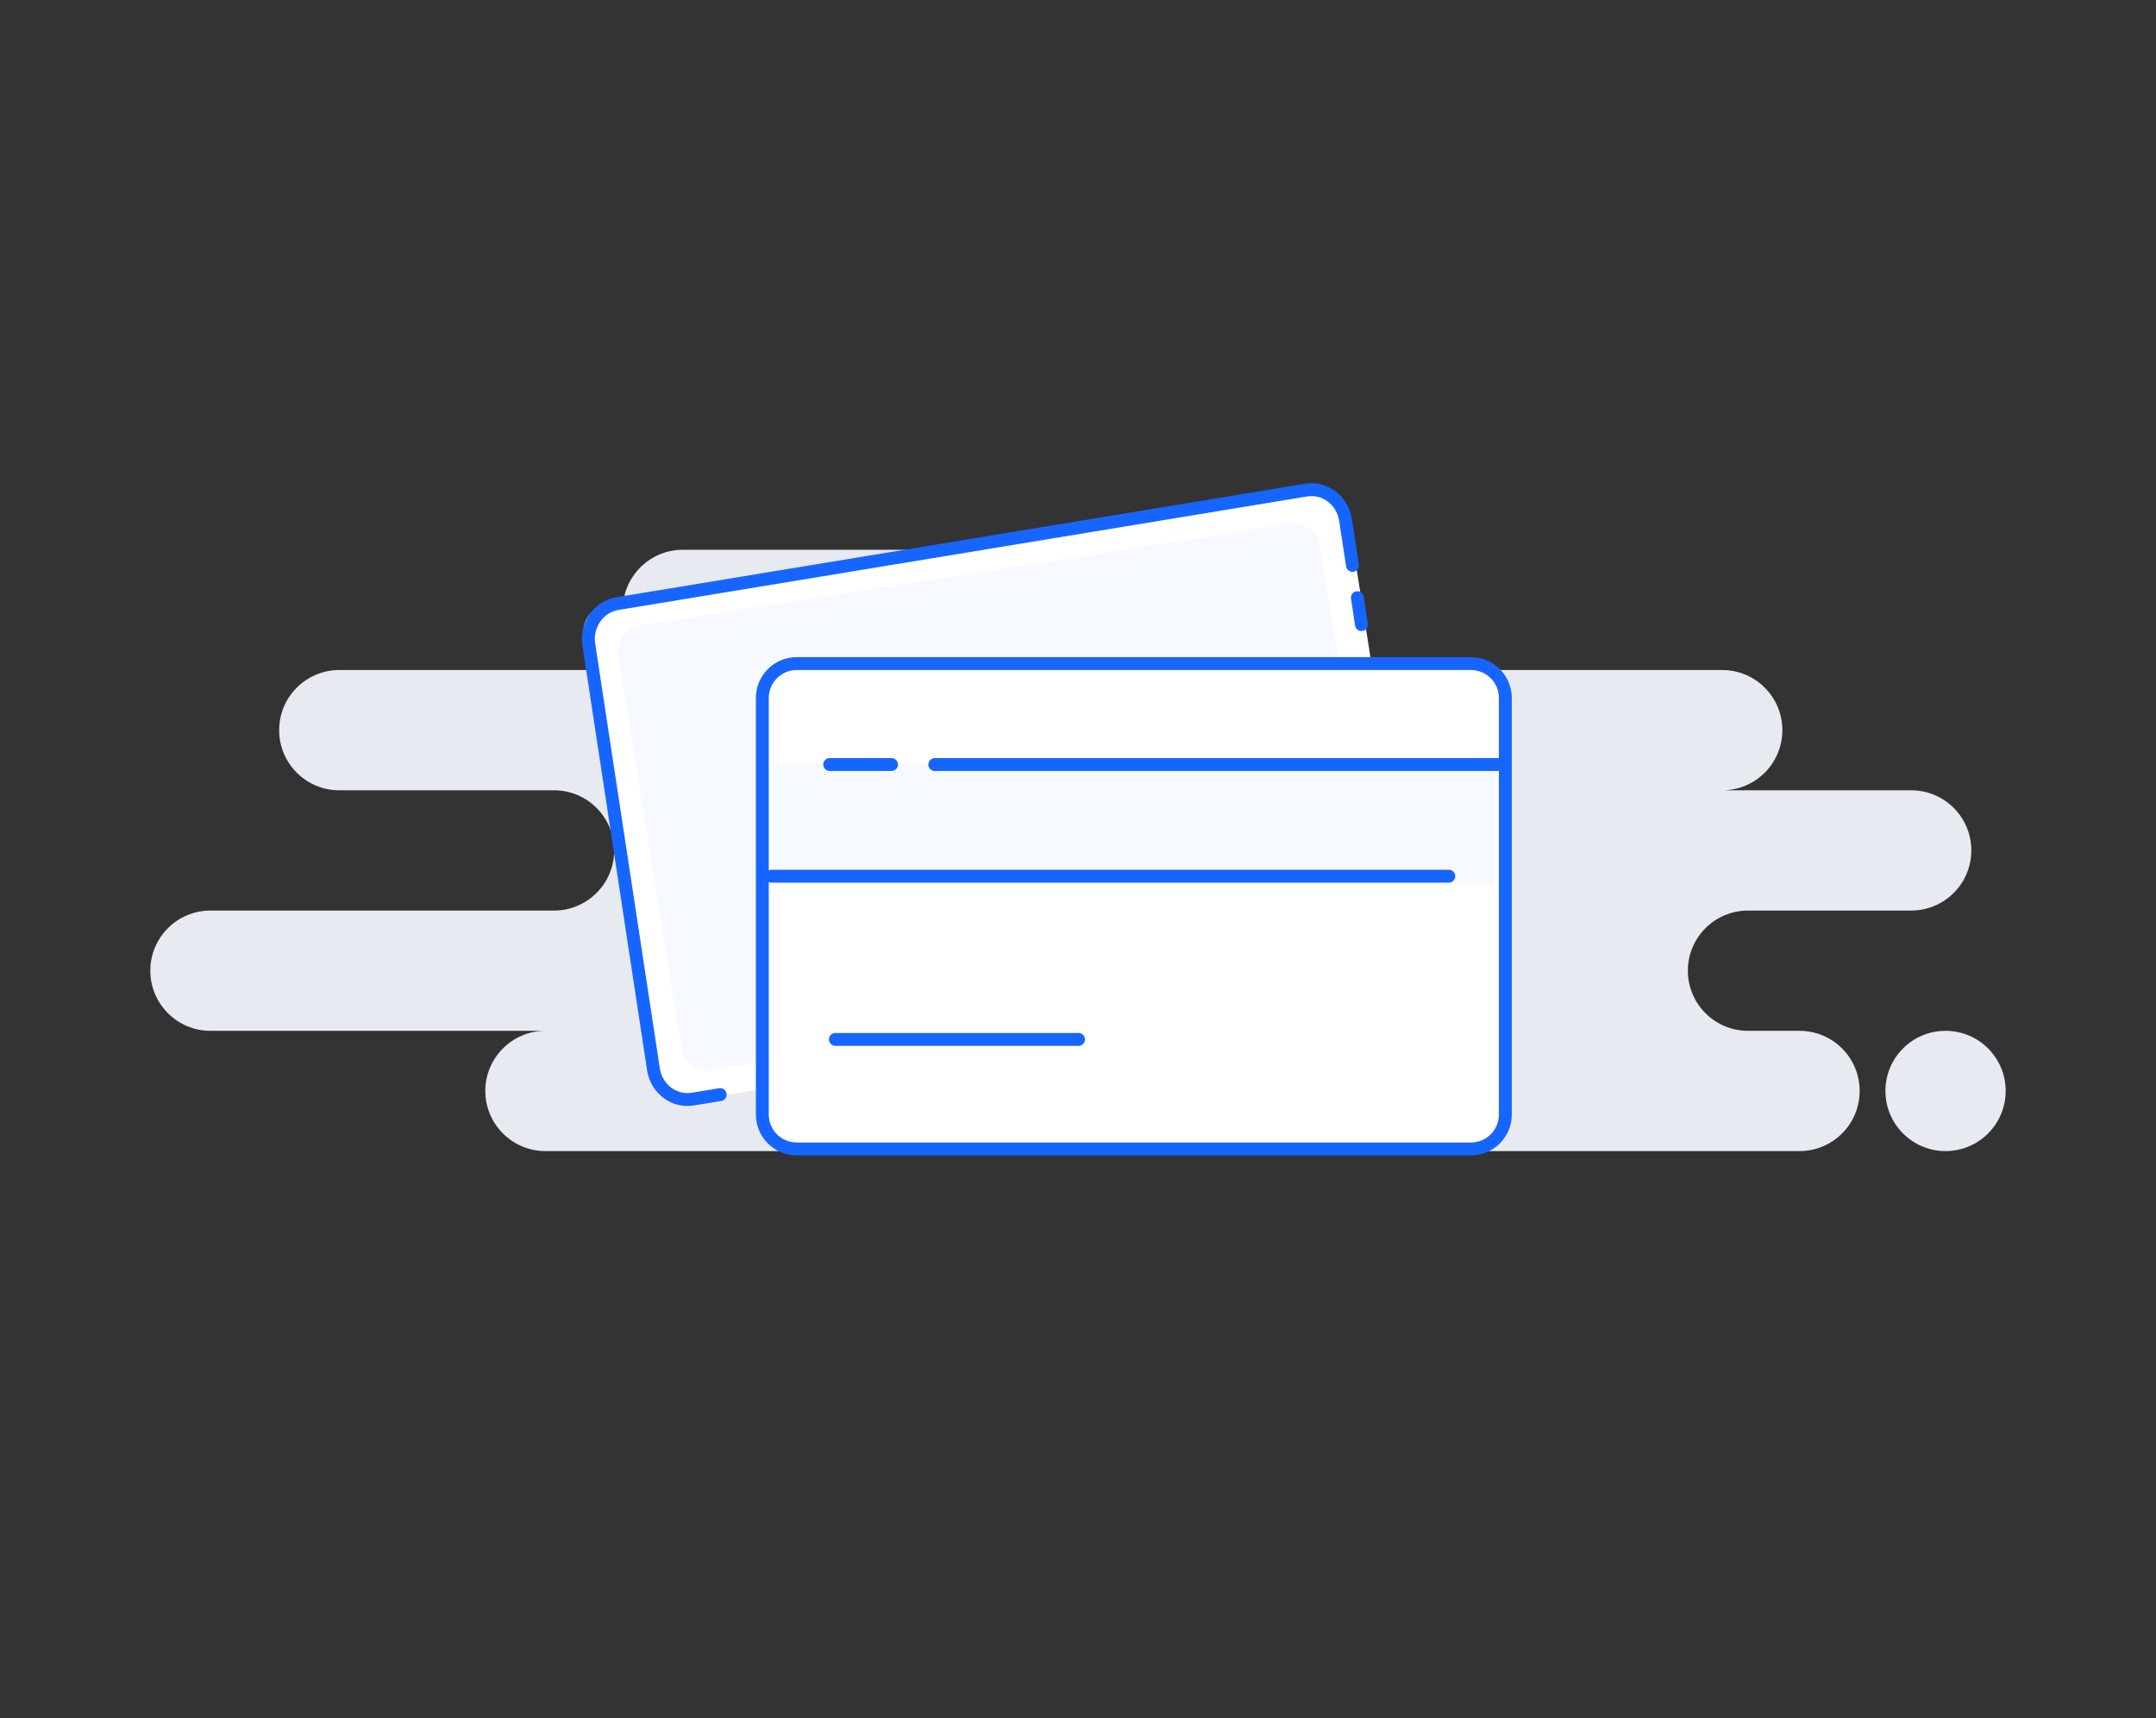 <svg width="251" height="200" viewBox="0 0 251 200" fill="none" xmlns="http://www.w3.org/2000/svg">
<rect x="0" y="0" width="251" height="200" fill="#333333" stroke="none"/>
<path fill-rule="evenodd" clip-rule="evenodd" d="M63.5 134H154.5C155.015 134 155.517 133.944 156 133.839C156.483 133.944 156.985 134 157.5 134H209.5C213.366 134 216.5 130.866 216.5 127C216.5 123.134 213.366 120 209.5 120H203.5C199.634 120 196.5 116.866 196.5 113C196.5 109.134 199.634 106 203.5 106H222.5C226.366 106 229.5 102.866 229.5 99C229.5 95.134 226.366 92 222.5 92H200.5C204.366 92 207.5 88.866 207.5 85C207.5 81.134 204.366 78 200.5 78H136.5C140.366 78 143.5 74.866 143.5 71C143.5 67.134 140.366 64 136.5 64H79.5C75.634 64 72.5 67.134 72.5 71C72.5 74.866 75.634 78 79.5 78H39.5C35.634 78 32.5 81.134 32.5 85C32.5 88.866 35.634 92 39.5 92H64.5C68.366 92 71.5 95.134 71.5 99C71.5 102.866 68.366 106 64.5 106H24.5C20.634 106 17.5 109.134 17.5 113C17.5 116.866 20.634 120 24.5 120H63.5C59.634 120 56.5 123.134 56.5 127C56.5 130.866 59.634 134 63.5 134ZM226.5 134C230.366 134 233.5 130.866 233.5 127C233.5 123.134 230.366 120 226.5 120C222.634 120 219.5 123.134 219.5 127C219.5 130.866 222.634 134 226.5 134Z" fill="#E7EAF0"/>
<path fill-rule="evenodd" clip-rule="evenodd" d="M70.453 70.518L153.477 57.226C155.113 56.964 156.652 58.078 156.914 59.714C156.914 59.717 156.915 59.721 156.915 59.724L165.037 111.556C165.293 113.189 164.18 114.721 162.548 114.983L79.523 128.274C77.887 128.536 76.348 127.422 76.086 125.786C76.086 125.783 76.085 125.78 76.085 125.776L67.963 73.944C67.707 72.311 68.82 70.779 70.453 70.518Z" fill="white"/>
<path d="M83.845 127.423L80.662 127.948C78.475 128.308 76.421 126.756 76.075 124.481L68.55 75.039C68.204 72.764 69.695 70.627 71.882 70.266L152.058 57.052C154.245 56.692 156.298 58.244 156.645 60.52C156.982 62.737 157.251 64.504 157.452 65.82M158.023 69.576C158.205 70.769 158.364 71.813 158.5 72.709" stroke="#1665FF" stroke-width="1.5" stroke-linecap="round"/>
<path fill-rule="evenodd" clip-rule="evenodd" d="M74.477 72.792L150.237 60.961C151.869 60.706 153.4 61.818 153.662 63.449L161.022 109.268C161.285 110.904 160.172 112.443 158.536 112.706C158.532 112.707 158.527 112.707 158.523 112.708L82.763 124.539C81.131 124.794 79.6 123.682 79.338 122.051L71.978 76.232C71.715 74.596 72.828 73.057 74.464 72.794C74.468 72.793 74.473 72.793 74.477 72.792Z" fill="#F6F9FF"/>
<path d="M171.25 77.25H92.75C90.541 77.25 88.75 79.041 88.75 81.25V129.75C88.75 131.959 90.541 133.75 92.75 133.75H171.25C173.459 133.75 175.25 131.959 175.25 129.75V81.25C175.25 79.041 173.459 77.25 171.25 77.25Z" fill="white" stroke="#1665FF" stroke-width="1.5"/>
<path d="M174 89H90V103H174V89Z" fill="#F6F9FF"/>
<path d="M103.789 89H96.593M174.671 89H108.831H174.671ZM168.671 102H89.832H168.671ZM125.562 121H97.255H125.562Z" stroke="#1665FF" stroke-width="1.5" stroke-linecap="round" stroke-linejoin="round"/>
</svg>
